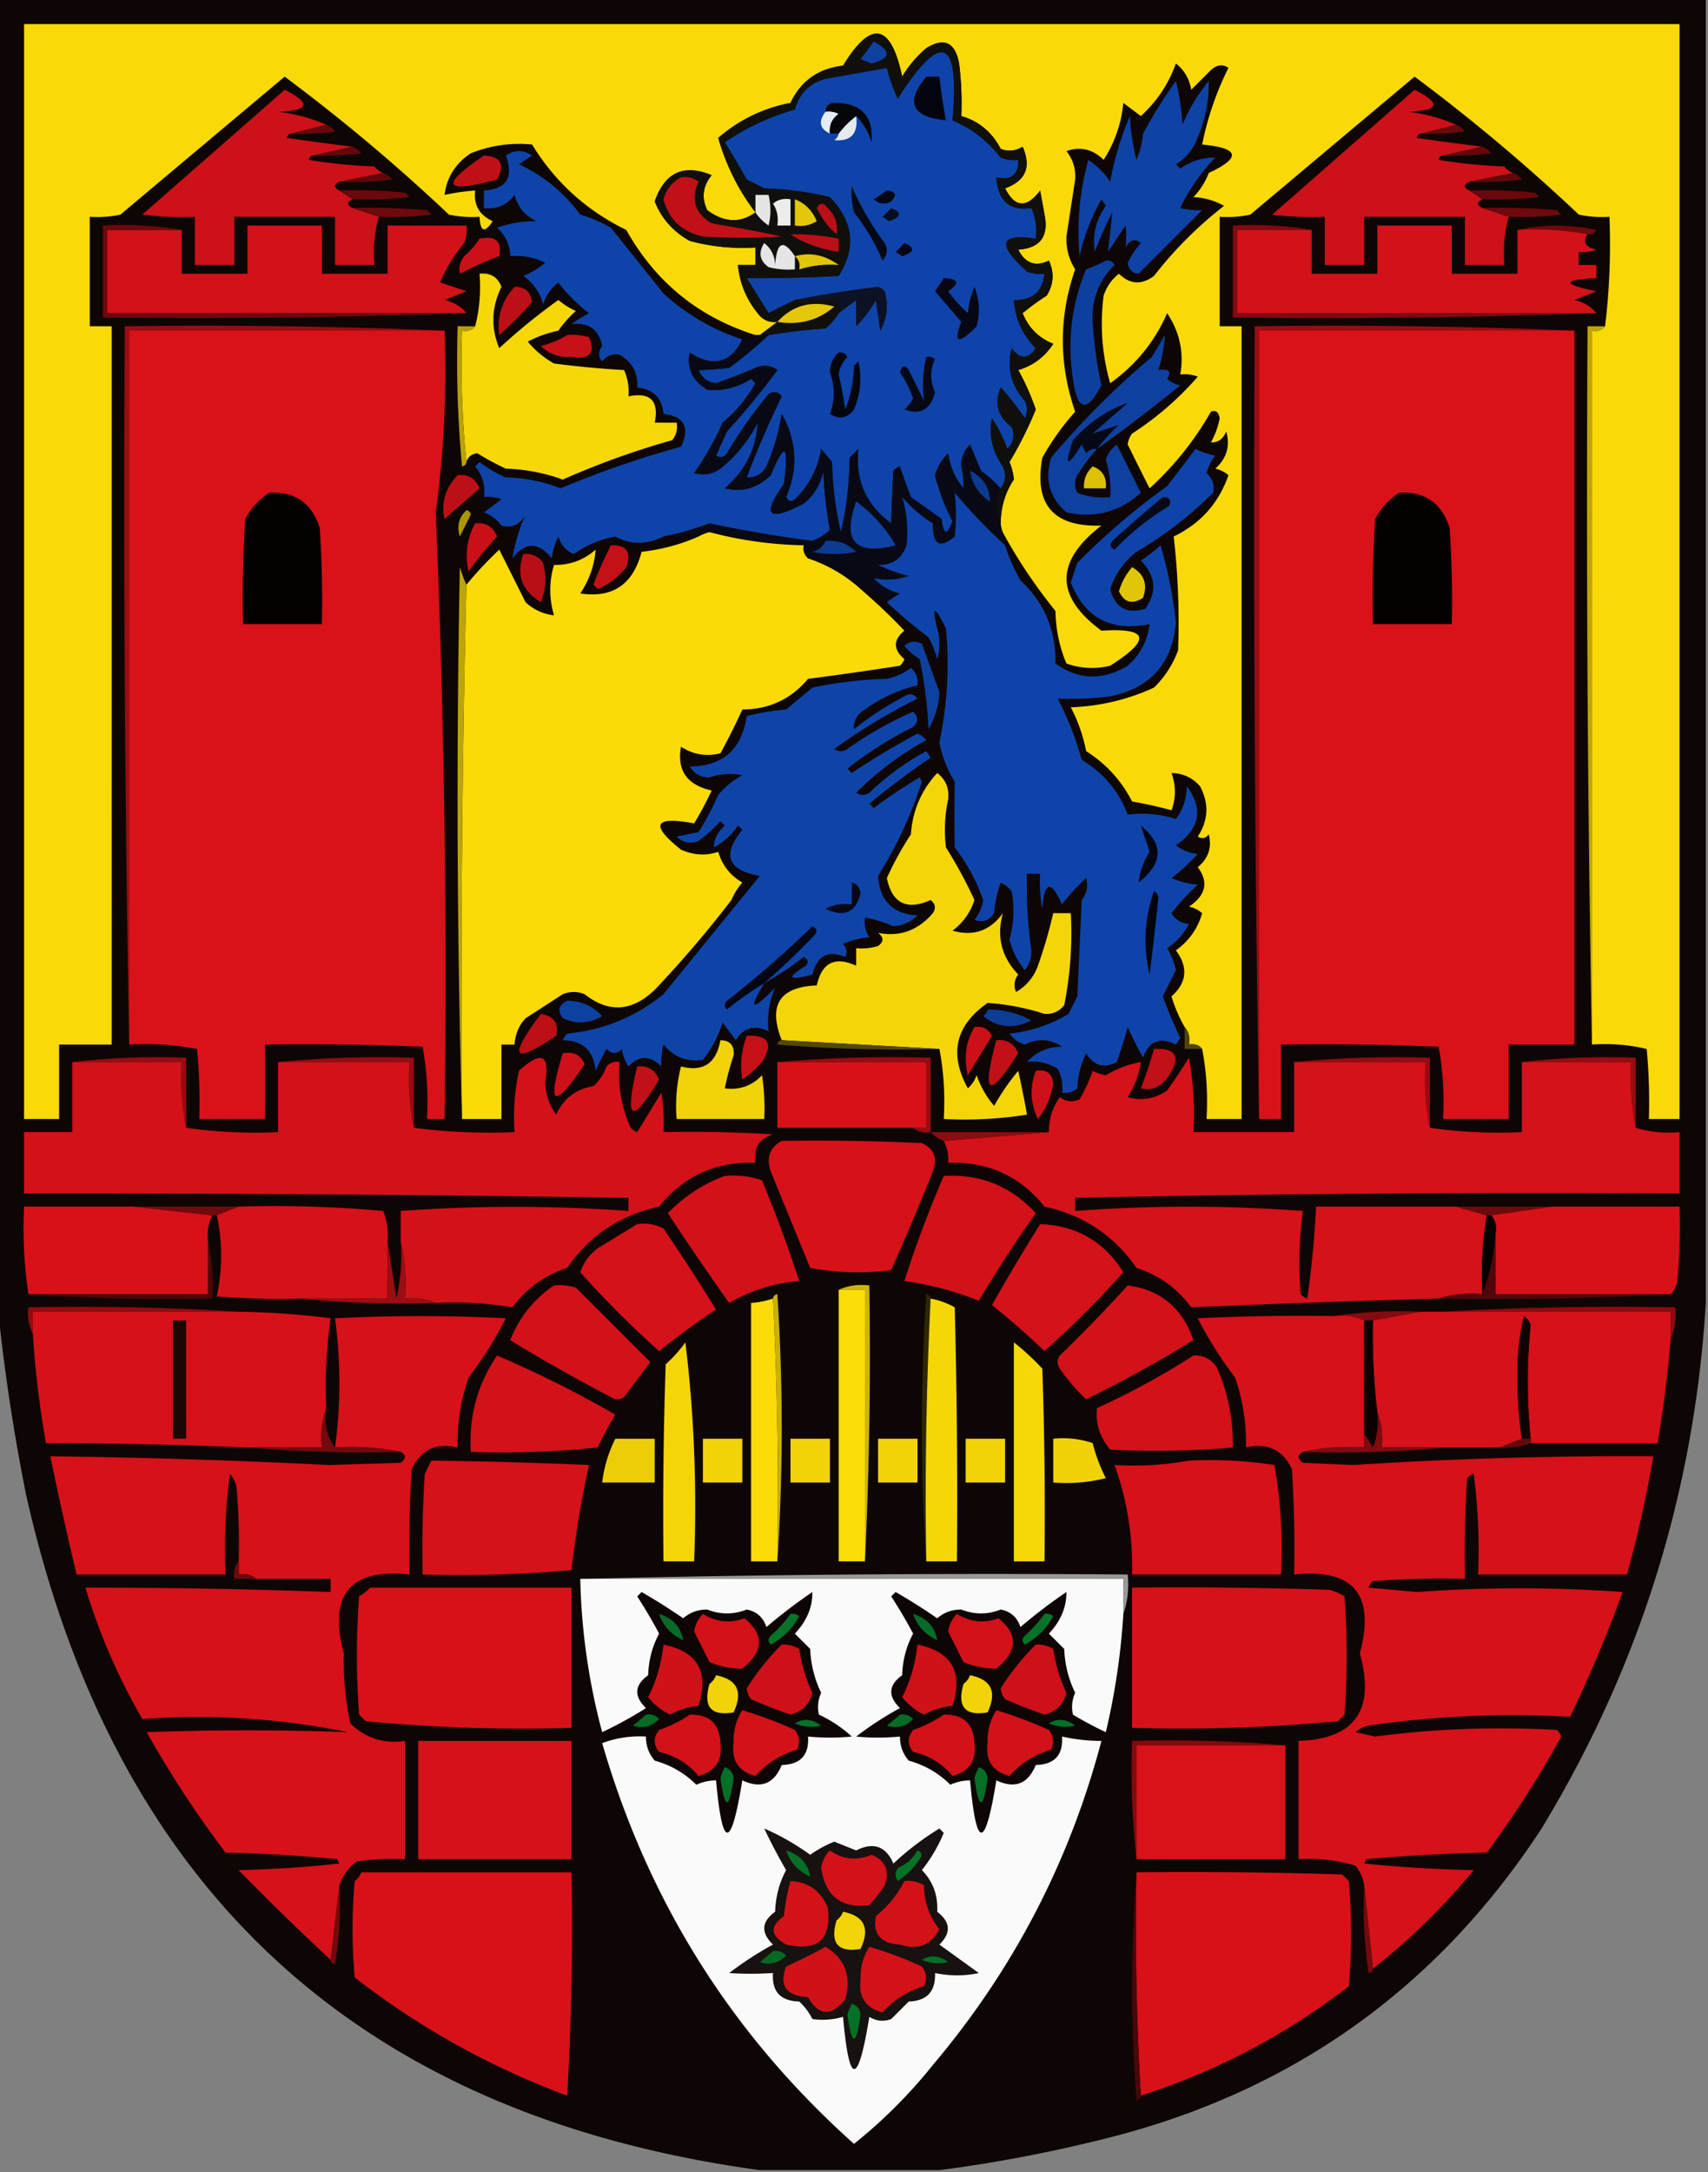 <svg xmlns="http://www.w3.org/2000/svg" width="390" height="496" style="shape-rendering:geometricPrecision;text-rendering:geometricPrecision;image-rendering:optimizeQuality;fill-rule:evenodd;clip-rule:evenodd"><rect width="100%" height="100%" fill="#808080" stroke="none"/><path style="opacity:.986" fill="#0d0503" d="M-.5-.5h390v298c-2.6 43.059-15.1 83.059-37.5 120-24.461 37.418-58.628 61.251-102.5 71.5a323.816 323.816 0 0 1-35 6.5h-41C82.191 483.034 26.358 431.701 6 341.5a447.498 447.498 0 0 1-6.5-43V-.5z"/><path style="opacity:1" fill="#f9da08" d="M363.5 238.5v-163c1.291.237 2.291-.096 3-1 .993-8.15 1.326-16.483 1-25a24.939 24.939 0 0 1-7-.5A418.761 418.761 0 0 0 323 17.5 122551.139 122551.139 0 0 0 285.5 49c-2.31.497-4.643.663-7 .5v25h5v181h-8c.321-5.526-.012-10.86-1-16-.709-.904-1.709-1.237-3-1 .268-1.599-.066-2.932-1-4a32.8 32.8 0 0 1-3-7c3.524-3.141 3.858-6.641 1-10.5 3.002-2.162 5.002-4.995 6-8.5a6.802 6.802 0 0 0-3-1.5c3.855-2.598 4.522-5.598 2-9 2.422-2.003 3.255-4.503 2.5-7.5-.718.951-1.551 1.117-2.5.5 2.434-3.716 2.601-7.549.5-11.5-1.734-1.951-3.901-2.951-6.5-3 1.023 2.893 1.023 5.726 0 8.5a104.21 104.21 0 0 0-9-2c-2.45-4.784-5.95-8.617-10.5-11.5a35.68 35.68 0 0 0-3.5-10c6.665-.245 12.999-1.745 19-4.5 2.456-2.408 4.289-5.241 5.5-8.5.324-8.72-.009-17.387-1-26 6.118-2.95 10.285-7.617 12.5-14a6.802 6.802 0 0 0-3-1.5c2.597-2.317 3.43-5.15 2.5-8.5-.72 1.755-1.887 2.589-3.5 2.5a18.098 18.098 0 0 0 2-5.5c-.233-1.432-.9-1.932-2-1.5a71.142 71.142 0 0 1-14 17.5 1070.905 1070.905 0 0 1-5-10 4.932 4.932 0 0 1 1-2.5 70.2 70.2 0 0 0 15-13 8.435 8.435 0 0 0-4-.5c.886-4.986-.114-9.653-3-14-2.821 6.495-7.154 11.828-13 16-1.873-6.552-2.373-13.22-1.5-20 .687-2.055 1.854-3.721 3.5-5 2.496 2.453 5.162 2.62 8 .5 4.667-6 10-11.333 16-16-2.123-1.194-4.457-1.86-7-2a15.83 15.83 0 0 0 3.5-5.5c7.525-3.523 7.025-5.69-1.5-6.5a69.547 69.547 0 0 1 6-17.5c-1.29-.908-2.623-.741-4 .5l-4.5 4.5c-.412-2.497-1.578-4.497-3.5-6-1.66 4.649-4.327 8.649-8 12l-4-3a28.98 28.98 0 0 1-4.5 13c-2.486-2.446-5.32-3.112-8.5-2 1.493 1.864 2.16 4.03 2 6.5l-2 13c-.09 2.755.576 5.255 2 7.5-3.754 10.811-3.754 21.645 0 32.5a59.028 59.028 0 0 0-7.5 10.5c-1.95 10.719 2.55 15.886 13.5 15.5-10.618 8.179-10.618 16.179 0 24 10.799-.684 11.465 1.983 2 8-3.382.824-6.716.657-10-.5-1.593-3.809-2.426-7.809-2.5-12a119.955 119.955 0 0 1-11.5-17 5.727 5.727 0 0 1-1-3c.029-3.743 1.029-7.077 3-10a12.906 12.906 0 0 0-1-4 88.156 88.156 0 0 0 6-12 54.11 54.11 0 0 0-4-9c3.411-1.036 6.078-3.036 8-6-3.326-1.326-5.659-3.66-7-7a56.602 56.602 0 0 1 5.5-4c1.601-2.594 1.767-5.26.5-8-3.046 1.484-5.379.65-7-2.5 5.01-.35 7.01-3.016 6-8l-1-5.5c-3.082 4.109-5.748 3.942-8-.5 4.707-1.71 6.04-4.876 4-9.5-1.598.985-3.265 1.151-5 .5-2-3.844-5-6.344-9-7.5a72.368 72.368 0 0 0-.5-12c-.917-4.854-3.417-6.021-7.5-3.5a25.558 25.558 0 0 0-5.5 6.5c-2.586-12.202-7.086-13.036-13.5-2.5-5.626.638-9.626 3.471-12 8.5-6.24 1.204-11.74 3.87-16.5 8 1.83 6.328 4.664 11.994 8.5 17-3.472 2.508-7.139 2.34-11-.5-1.37-2.833-1.036-5.5 1-8-6.384-2.644-10.717-.644-13 6 1.559 3.898 4.226 6.898 8 9a45.88 45.88 0 0 0 15 1.5v4h-4c.384 4.104 1.884 7.77 4.5 11 1.11 1.537 2.61 2.204 4.5 2l-4 3h-1c-12.986-4.082-22.82-12.082-29.5-24-9.094-4.43-16.261-10.93-21.5-19.5-4.849-.469-9.515.198-14 2-3.48 2.297-5.48 5.464-6 9.5a51.648 51.648 0 0 1 7-1c-.38 3.292.953 5.625 4 7-1.833 2.79-2.833 2.457-3-1a24.939 24.939 0 0 1-7-.5A418.705 418.705 0 0 0 65 17.5 130256.45 130256.45 0 0 0 27.5 49c-2.31.497-4.643.663-7 .5v25h5v164h-12v17h-8V5.5h378v250h-7a128.507 128.507 0 0 0-.5-16c-4.066-.964-8.233-1.297-12.5-1z"/><path style="opacity:1" fill="#0e44a9" d="M228.5 111.5a32.6 32.6 0 0 0-4.5-4l-2.5-6c-1.396 1.352-2.063 3.019-2 5 .404 1.724.571 3.391.5 5-1.895-2.277-3.062-4.944-3.5-8-1.435 1.429-2.435 3.095-3 5a46.997 46.997 0 0 0 4 10.5c-1.232 3.39-2.066 3.223-2.5-.5l-7-5a135.16 135.16 0 0 1-2.5-7 3.647 3.647 0 0 0-1.5 1 325.12 325.12 0 0 0-.5 12c-5.746-4.165-8.246-9.831-7.5-17l-2 2c-.047 5.841-.714 11.508-2 17a75.565 75.565 0 0 1-2-16l-2.5-3c-.749 4.545-2.749 8.378-6 11.5-.832.688-1.498.521-2-.5 2.782-6.511 2.448-12.844-1-19a49.754 49.754 0 0 1-3.5 12c-1.113 1.829-2.613 2.663-4.5 2.5a217.292 217.292 0 0 1 8-18.5c-.865-1.083-1.865-1.25-3-.5a100.425 100.425 0 0 0-9.5 13.5c-.718.951-1.551 1.117-2.5.5.829-1.816 1.663-3.649 2.5-5.5a181.602 181.602 0 0 0 11.5-14c-1.574-1.13-3.241-1.297-5-.5a147.843 147.843 0 0 1-9 3.5c-1.897-.228-3.23-1.228-4-3 2.07-.052 4.403-.219 7-.5 3.19-2.364 6.19-4.864 9-7.5a134.401 134.401 0 0 1 13-1.5 14.696 14.696 0 0 0 3-3.5 494.818 494.818 0 0 0 4-3v6a29.787 29.787 0 0 0 4.5-6l1 7c1.557-2.794 1.89-5.794 1-9a3.646 3.646 0 0 0-1.5-1 257.353 257.353 0 0 0-19 3 200.586 200.586 0 0 0-6 3l-5-8a348.28 348.28 0 0 0 21-.5c4.05-6.401 3.383-12.401-2-18a76.419 76.419 0 0 0-15-2l-4-2a166.144 166.144 0 0 0-5-8.5c4.88-3.355 10.213-5.855 16-7.5 1-3.667 3.333-6 7-7 4.683-.834 9.35-1.668 14-2.5a38.072 38.072 0 0 0 2.5 7c9.967-15.599 14.133-13.932 12.5 5 4.312 1.79 7.979 4.623 11 8.5a8.435 8.435 0 0 0 4 .5c.116 3.41-1.55 4.744-5 4 .372 5.393 3.039 7.726 8 7a13.115 13.115 0 0 1 1 7c-8.254-1.252-8.92 1.248-2 7.5a8.435 8.435 0 0 0 4 .5c-.473 4.138-2.807 6.138-7 6 .303 4.274 1.97 7.94 5 11-1.736 2.605-3.569 2.605-5.5 0-1.114 4.541-.114 8.541 3 12 .667 1.333.667 2.667 0 4a57.642 57.642 0 0 0-5.5-7c-1.512 3.593-.678 6.593 2.5 9 .774 1.903.44 3.57-1 5a31.406 31.406 0 0 0-3.5-7c-.77 3.895.063 7.562 2.5 11 .78 1.887.613 3.554-.5 5z"/><path style="opacity:1" fill="#0e42a4" d="M268.5 18.5c.821 3.141 1.321 6.475 1.5 10a38.237 38.237 0 0 1 6-10c.079 4.85-.921 9.516-3 14a10.912 10.912 0 0 1-4.5 5l1 1c2.472-1.751 5.139-2.585 8-2.5a43.613 43.613 0 0 0-8 11.5c1.521.38 3.187.546 5 .5L260 62.5c-1.5-.167-2.333-1-2.5-2.5a19.975 19.975 0 0 1 3-4.5c-1.368-1.094-2.535-.76-3.5 1a21.438 21.438 0 0 0 0-5l-4 6 1-9a74.162 74.162 0 0 0-4 9c-.609-3.84.224-7.34 2.5-10.5l-1-1.5a48.143 48.143 0 0 0-5 13c-.661-7.393.005-14.726 2-22 2 1.333 3.667 3 5 5a67.425 67.425 0 0 1 4.5-15 52.141 52.141 0 0 0 1.5 10 20.204 20.204 0 0 0 1.5-6 107.006 107.006 0 0 1 7.5-12z"/><path style="opacity:1" fill="#cc1118" d="m74.5 28.5-8 2c-.543.06-.876.393-1 1a929.973 929.973 0 0 0 15 2l-9 2c-.543.06-.876.393-1 1 4.967.829 9.967 1.329 15 1.5.544.717 1.21 1.217 2 1.5l-10 2c-1.333.667-1.333 1.333 0 2l3 2c-1.333.667-1.333 1.333 0 2l6 2c-.982 3.462-1.315 7.129-1 11h-9v-11h-23v11h-9v-11a72.444 72.444 0 0 1-12-.5L65 20.5c6.2 3.108 5.7 4.774-1.5 5 3.955.491 7.621 1.491 11 3zM332.5 28.5l-8 2c-.543.06-.876.393-1 1a931.172 931.172 0 0 0 15 2l-9 2c-.543.06-.876.393-1 1a114.67 114.67 0 0 0 15 1.5c.544.717 1.211 1.217 2 1.5l-10 2c-1.333.667-1.333 1.333 0 2l3 2c-1.333.667-1.333 1.333 0 2l6 2c-.982 3.462-1.315 7.129-1 11h-9v-11h-23v11h-9v-11a72.442 72.442 0 0 1-12-.5L323 20.5c6.2 3.108 5.7 4.774-1.5 5 3.955.491 7.621 1.491 11 3z"/><path style="opacity:1" fill="#67080c" d="M74.5 28.5c.79.283 1.456.783 2 1.5-3.317.498-6.65.665-10 .5l8-2zM332.5 28.5c.789.283 1.456.783 2 1.5-3.317.498-6.65.665-10 .5l8-2z"/><path style="opacity:1" fill="#62070b" d="M80.5 33.5c.79.283 1.456.783 2 1.5a60.94 60.94 0 0 1-11 .5l9-2z"/><path style="opacity:1" fill="#0e44a9" d="M169.5 77.5c-2.633 5.453-6.633 6.453-12 3-.742 3.54.591 6.374 4 8.5 3.564.316 6.897-.517 10-2.5l1 1a32.285 32.285 0 0 1-7.5 9 64.77 64.77 0 0 1-6.5 11.5c2.135.635 4.135.301 6-1 3.592-2.921 6.425-6.421 8.5-10.5-.332 5.998-2.832 10.998-7.5 15 3.956.964 7.456-.036 10.5-3 3.195-7.798 4.195-7.131 3 2-5.134 7.208-3.634 8.708 4.5 4.5 2.394-1.952 3.894-4.452 4.5-7.5a99.101 99.101 0 0 0 1.5 13.5 12.403 12.403 0 0 1-4 2.5 281.138 281.138 0 0 1-23.5-4c-3.531 1.322-7.031 2.322-10.5 3-3.815 1.923-7.481 1.923-11 0-3.48.659-6.647 1.992-9.5 4-1.765-.732-2.932-2.065-3.5-4a14.72 14.72 0 0 0-1.5 5c-3.095-3.827-6.095-3.827-9 0 .59-3.538 1.59-6.871 3-10-1.263 2.297-3.097 3.13-5.5 2.5a8.905 8.905 0 0 0-4-3l4-3a8.43 8.43 0 0 0-4-.5c.338-2.657-.329-4.99-2-7l1-1a26.852 26.852 0 0 0 6 3.5c4.387.111 8.554.944 12.5 2.5a223.047 223.047 0 0 1 27.5-9.5c2.096-4.407.762-6.907-4-7.5-.333-3.667-2.333-5.667-6-6 .231-3.284-1.103-5.784-4-7.5-1.547-.333-2.88.167-4 1.5-.952-1.033-.952-2.2 0-3.5-.748-3.77-3.081-5.436-7-5a32.042 32.042 0 0 1 4-2.5 34.83 34.83 0 0 1-7-7c-1.646 1.279-2.813 2.945-3.5 5-.69-2.696-2.19-4.863-4.5-6.5a18.95 18.95 0 0 0 5-3c-2.514-1.252-5.18-1.752-8-1.5-.049-2.6-1.049-4.766-3-6.5a25.49 25.49 0 0 1 9-1.5c-2.598-1.18-4.264-3.18-5-6-1.746 2.354-4.079 3.354-7 3v-4c5.174-.334 6.841-3.001 5-8 2-1.333 4-1.333 6 0l-3 2c5.656 2.657 10.322 6.49 14 11.5a32.46 32.46 0 0 1 7 3l12 15c5.235 4.785 11.235 8.285 18 10.5z"/><path style="opacity:1" fill="#62070b" d="M338.5 33.5c.789.283 1.456.783 2 1.5a60.94 60.94 0 0 1-11 .5l9-2z"/><path style="opacity:1" fill="#c01017" d="M110.5 35.5c3.85.2 4.85 2.034 3 5.5-12.187 3.252-13.187 1.418-3-5.5z"/><path style="opacity:1" fill="#61070b" d="M87.5 39.5c.79.283 1.456.783 2 1.5a72.444 72.444 0 0 1-12 .5l10-2zM345.5 39.5c.789.283 1.456.783 2 1.5a72.442 72.442 0 0 1-12 .5l10-2z"/><path style="opacity:1" fill="#6a080c" d="M77.5 43.5c5.011-.166 10.011 0 15 .5l1 1c-4.32.499-8.654.666-13 .5l-3-2z"/><path style="opacity:1" fill="#110f0c" d="M228.5 119.5c-1.333-2.667-1.333-5.333 0-8 1.113-1.446 1.28-3.113.5-5-2.437-3.438-3.27-7.105-2.5-11a31.406 31.406 0 0 1 3.5 7c1.44-1.43 1.774-3.097 1-5-3.178-2.407-4.012-5.407-2.5-9a57.642 57.642 0 0 1 5.5 7c.667-1.333.667-2.667 0-4-3.114-3.459-4.114-7.459-3-12 1.931 2.605 3.764 2.605 5.5 0-3.03-3.06-4.697-6.726-5-11 4.193.138 6.527-1.862 7-6a8.435 8.435 0 0 1-4-.5c-6.92-6.252-6.254-8.752 2-7.5a13.115 13.115 0 0 0-1-7c-4.961.726-7.628-1.607-8-7 3.45.744 5.116-.59 5-4a8.435 8.435 0 0 1-4-.5c-3.021-3.877-6.688-6.71-11-8.5 1.633-18.932-2.533-20.599-12.5-5a38.072 38.072 0 0 1-2.5-7c-4.65.832-9.317 1.666-14 2.5-3.667 1-6 3.333-7 7-5.787 1.645-11.12 4.145-16 7.5a166.144 166.144 0 0 1 5 8.5l4 2c5.084.173 10.084.84 15 2 5.383 5.599 6.05 11.599 2 18a348.28 348.28 0 0 1-21 .5l5 8a200.586 200.586 0 0 1 6-3h10v3a14.696 14.696 0 0 1-3 3.5c-4.382.292-8.715.792-13 1.5h-2l4-3c-1.89.204-3.39-.463-4.5-2-2.616-3.23-4.116-6.896-4.5-11h4v-4a45.88 45.88 0 0 1-15-1.5c-3.774-2.102-6.441-5.102-8-9 2.283-6.644 6.616-8.644 13-6-2.036 2.5-2.37 5.167-1 8 3.861 2.84 7.528 3.008 11 .5-3.836-5.006-6.67-10.672-8.5-17 4.76-4.13 10.26-6.796 16.5-8 2.374-5.029 6.374-7.862 12-8.5 6.414-10.536 10.914-9.702 13.5 2.5a25.558 25.558 0 0 1 5.5-6.5c4.083-2.521 6.583-1.354 7.5 3.5.499 3.986.666 7.986.5 12 4 1.156 7 3.656 9 7.5 1.735.651 3.402.485 5-.5 2.04 4.624.707 7.79-4 9.5 2.252 4.442 4.918 4.609 8 .5l1 5.5c1.01 4.984-.99 7.65-6 8 1.621 3.15 3.954 3.984 7 2.5 1.267 2.74 1.101 5.406-.5 8a56.602 56.602 0 0 0-5.5 4c1.341 3.34 3.674 5.674 7 7-1.922 2.964-4.589 4.964-8 6a54.11 54.11 0 0 1 4 9 88.156 88.156 0 0 1-6 12 12.906 12.906 0 0 1 1 4c-1.971 2.923-2.971 6.257-3 10z"/><path style="opacity:1" fill="#e5e5e5" d="M172.5 48.5v-4h3c.557 2.45.557 4.782 0 7-1.235-.84-2.235-1.84-3-3z"/><path style="opacity:1" fill="#c11017" d="M155.5 40.5c1.478-.262 2.811.071 4 1-1.826 4.026-.826 7.193 3 9.5 5.387.87 10.72 1.87 16 3-5.826.384-11.826.384-18 0-4.786-1.041-7.786-3.874-9-8.5.627-2.287 1.96-3.954 4-5z"/><path style="opacity:1" fill="#e6e9ed" d="M195.5 26.5c.486 4.009-1.18 5.842-5 5.5.556-.383.889-.883 1-1.5a20.233 20.233 0 0 1 4-4z"/><path style="opacity:1" fill="#e7ebf4" d="M188.5 25.5a4.932 4.932 0 0 1 3 .5c-1.537 1.11-2.203 2.61-2 4.5-2.347-1.107-2.68-2.774-1-5z"/><path style="opacity:1" fill="#05060a" d="M195.5 26.5a20.233 20.233 0 0 0-4 4h-2c-.203-1.89.463-3.39 2-4.5a4.932 4.932 0 0 0-3-.5c-.03-.997.47-1.664 1.5-2 6.492-.177 9.492 2.823 9 9-.716-2.38-1.883-4.38-3.5-6z"/><path style="opacity:1" fill="#03040d" d="M211.5 17.5h3c.381 3.459.881 6.792 1.5 10-7.851-.813-9.351-4.146-4.5-10z"/><path style="opacity:1" fill="#0e41a0" d="M199.5 9.5c4.086 2.155 3.919 3.821-.5 5l-2.5-1a512.469 512.469 0 0 0 3-4z"/><path style="opacity:1" fill="#6a080c" d="M335.5 43.5c5.011-.166 10.011 0 15 .5l1 1a84.94 84.94 0 0 1-13 .5l-3-2z"/><path style="opacity:1" fill="#ececec" d="M176.5 46.5c1.068-.934 2.401-1.268 4-1v6h-3c.284-1.915-.049-3.581-1-5z"/><path style="opacity:1" fill="#030614" d="M202.5 43.5c2.049.206 2.383 1.04 1 2.5-1.444.78-2.777.614-4-.5a44.093 44.093 0 0 0 3-2z"/><path style="opacity:1" fill="#e3c708" d="M181.5 45.5c2.309.888 3.976 2.554 5 5-1.545.952-3.212 1.285-5 1v-6z"/><path style="opacity:1" fill="#6e090d" d="M80.5 47.5c5.676-.166 11.343 0 17 .5l1 1a72.444 72.444 0 0 1-12 .5l-6-2zM338.5 47.5c5.676-.166 11.343 0 17 .5l1 1a72.442 72.442 0 0 1-12 .5l-6-2z"/><path style="opacity:1" fill="#ba0f16" d="M186.5 47.5c.689-1.274 1.523-1.274 2.5 0 1.751 1.712 2.418 3.712 2 6-1.948-1.729-3.448-3.729-4.5-6z"/><path style="opacity:1" fill="#090c1d" d="M203.5 47.5c2.528 1.018 2.361 2.018-.5 3l-1.5-1a30.968 30.968 0 0 0 2-2z"/><path style="opacity:1" fill="#71090d" d="M346.5 52.5c5.846-1.317 11.846-1.317 18 0-.457.797-1.124 1.13-2 1-5.14-.988-10.474-1.321-16-1z"/><path style="opacity:1" fill="#d21119" d="M106.5 71.5h-82v-19h17v10h15v-11h17v11h15v-11h18a8.43 8.43 0 0 1-.5 4 34.69 34.69 0 0 0-5.5 9l6 2-5 2c2.155.501 3.822 1.501 5 3z"/><path style="opacity:1" fill="#7f0a10" d="M299.5 52.5h-17v19h82a1722.861 1722.861 0 0 1-83 1v-21c6.19-.323 12.19.01 18 1z"/><path style="opacity:1" fill="#d31119" d="M346.5 52.5c5.526-.321 10.86.012 16 1-1.15 1.767-.483 2.933 2 3.5a8.435 8.435 0 0 1-4 .5v3h4v3c-7.898.386-7.898 1.386 0 3l-5 2c2.155.501 3.822 1.501 5 3h-82v-19h17v10h15v-11h17v11h15v-10z"/><path style="opacity:1" fill="#ba0f16" d="M180.5 53.5a49.393 49.393 0 0 1 11 1v3c-4.148-.599-7.815-1.932-11-4z"/><path style="opacity:1" fill="#cb1018" d="M109.5 54.5c3.638-.763 5.138.57 4.5 4a76.653 76.653 0 0 0-9 4c-.315-1.408.018-2.741 1-4a19.565 19.565 0 0 0 3.5-4z"/><path style="opacity:1" fill="#050815" d="M194.5 42.5c1.954 4.565 4.454 8.898 7.5 13 .781 1.444.614 2.777-.5 4a45.896 45.896 0 0 0-6.5-11 18.452 18.452 0 0 1-.5-6z"/><path style="opacity:1" fill="#e5e5e5" d="M181.5 58.5v3a18.437 18.437 0 0 1-6-.5c-2.06-1.493-2.393-3.326-1-5.5 1.569 1.214 2.402 2.88 2.5 5 .362-5.292 1.862-5.958 4.5-2z"/><path style="opacity:1" fill="#040613" d="M206.5 55.5c2.528 1.018 2.361 2.018-.5 3l-1.5-1a30.968 30.968 0 0 0 2-2z"/><path style="opacity:1" fill="#e1c508" d="M181.5 58.5c3.475-.974 6.808-.307 10 2-2.935-.256-5.935.078-9 1 .237-1.291-.096-2.291-1-3z"/><path style="opacity:1" fill="#0d409e" d="M252.5 59.5c.876-.13 1.543.203 2 1-3.62 3.575-5.287 7.909-5 13a93.14 93.14 0 0 0 2 14.5c-3.374 6.34-5.541 5.84-6.5-1.5-1.336-8.657-.336-16.99 3-25a36.28 36.28 0 0 0 4.5-2z"/><path style="opacity:1" fill="#f6d808" d="M106.5 105.5c-.994-9.82-1.327-19.82-1-30 1.291.237 2.291-.096 3-1 .983-3.798 1.317-7.798 1-12 2.471-.267 4.138.733 5 3-2.285 4.678-2.452 9.344-.5 14 4.33-4.005 8.83-7.672 13.5-11a15.653 15.653 0 0 0 4 2.5 25.534 25.534 0 0 0-4 4.5 27.01 27.01 0 0 0-7 2.5 21.52 21.52 0 0 0 6 5 227.605 227.605 0 0 0 16 1.5 11.987 11.987 0 0 1 1 6c5-1 7 1 6 6h5c.262 1.478-.071 2.811-1 4a186.42 186.42 0 0 0-25 9 41.673 41.673 0 0 0-13-2.5 60.236 60.236 0 0 1-6.5-3.5c-1.301.139-2.134.805-2.5 2z"/><path style="opacity:1" fill="#0d1124" d="M191.5 71.5v-3h-10a257.353 257.353 0 0 1 19-3c.586.21 1.086.543 1.5 1 .89 3.206.557 6.206-1 9l-1-7a29.787 29.787 0 0 1-4.5 6v-6a494.818 494.818 0 0 1-4 3z"/><path style="opacity:1" fill="#bc0f17" d="M117.5 65.5c2.349-.042 3.682 1.125 4 3.5a89.984 89.984 0 0 1-7.5 7.5c-.568-4.202.599-7.87 3.5-11z"/><path style="opacity:1" fill="#e3c708" d="M177.5 73.5c3.45-3.795 7.784-4.961 13-3.5-3.628 3.143-7.962 4.31-13 3.5z"/><path style="opacity:1" fill="#6e080d" d="M41.5 52.5h-17v19h82a1722.855 1722.855 0 0 1-83 1v-21c6.19-.323 12.19.01 18 1z"/><path style="opacity:1" fill="#050714" d="M215.5 63.5c3.396.133 3.729 1.133 1 3a31.867 31.867 0 0 0 4.5 5 20.204 20.204 0 0 1 1.5-6c1.155 2.946 1.321 5.946.5 9-4.222 4.267-5.389 3.934-3.5-1l-6-7a184.223 184.223 0 0 0 2-3z"/><path style="opacity:1" fill="#990d12" d="M101.5 75.5h-72v163a6724.44 6724.44 0 0 1-1-164c24.506-.331 48.84.002 73 1z"/><path style="opacity:1" fill="#d91119" d="M101.5 75.5a237.875 237.875 0 0 1-2 41.5 2483.048 2483.048 0 0 1 2 138.5h-4a70.918 70.918 0 0 0-1-16.5 647.865 647.865 0 0 0-36-.5v17h-15c.166-5.344 0-10.677-.5-16a62.792 62.792 0 0 0-15.5-1v-163h72z"/><path style="opacity:1" fill="#b9a106" d="M108.5 74.5c-.709.904-1.709 1.237-3 1-.327 10.18.006 20.18 1 30-.06.543-.393.876-1 1a256.824 256.824 0 0 1-1-32h4z"/><path style="opacity:1" fill="#9a0d12" d="M359.5 75.5h-72v180a8193.723 8193.723 0 0 1-1-181c24.506-.331 48.839.002 73 1z"/><path style="opacity:1" fill="#d91119" d="M359.5 75.5v163h-15v17h-15a70.907 70.907 0 0 0-1-16.5 647.854 647.854 0 0 0-36-.5v17h-5v-180h72z"/><path style="opacity:1" fill="#bea606" d="M366.5 74.5c-.709.904-1.709 1.237-3 1v163a6725.953 6725.953 0 0 1-1-164h4z"/><path style="opacity:1" fill="#c71018" d="M129.5 76.5c1.699-.16 3.366.007 5 .5 1.52 3.66.187 5.16-4 4.5-2.729.205-5.062-.628-7-2.5 2.223-.566 4.223-1.4 6-2.5z"/><path style="opacity:1" fill="#060816" d="M211.5 81.5a2.427 2.427 0 0 1 2 .5c-1.156 2.44-1.156 4.94 0 7.5-.974 4.01-3.308 5.343-7 4a9.26 9.26 0 0 0 2-2.5 25.25 25.25 0 0 0-3-6c.474-1.608 1.141-1.774 2-.5l3.5 7a27.058 27.058 0 0 1 .5-10z"/><path style="opacity:1" fill="#03050f" d="M191.5 80.5c.876-.13 1.543.203 2 1a6.895 6.895 0 0 0-2 4 100.36 100.36 0 0 1 1.5 8c1.244-3.138 1.911-6.472 2-10l1-1c.837 3.795.504 7.461-1 11-1.555 2.015-3.389 2.349-5.5 1 1.176-3.136 1.176-6.303 0-9.5.019-1.833.685-3.333 2-4.5z"/><path style="opacity:1" fill="#0d409f" d="M250.5 102.5a40.775 40.775 0 0 0-4.5 6c-.667 1.333-.667 2.667 0 4 2.381.935 4.881 1.268 7.5 1a23.745 23.745 0 0 0-1-8.5c.43-1.434 1.264-2.601 2.5-3.5l5.5 11c-4.823 4.396-10.489 5.896-17 4.5-3.827-3.308-4.994-7.474-3.5-12.5 7-8.333 14.667-16 23-23l3-5a32.375 32.375 0 0 1-1.5 8c2.442-.38 3.109.286 2 2a6.807 6.807 0 0 0 3 1.5 374.147 374.147 0 0 1-19 14.5z"/><path style="opacity:1" fill="#050815" d="M250.5 102.5c-.996-.086-1.829.248-2.5 1l-1-2c-3.407 5.454-4.074 5.121-2-1 3.615-4.027 7.782-6.86 12.5-8.5l-8 7 6-2a38.459 38.459 0 0 0-5 5.5z"/><path style="opacity:1" fill="#080915" d="M172.5 76.5h3a101.383 101.383 0 0 1-9 7.5c-2.597.281-4.93.448-7 .5.77 1.772 2.103 2.772 4 3a147.843 147.843 0 0 0 9-3.5c1.759-.797 3.426-.63 5 .5a181.602 181.602 0 0 1-11.5 14c-.837 1.851-1.671 3.684-2.5 5.5.949.617 1.782.451 2.5-.5a100.425 100.425 0 0 1 9.5-13.5c1.135-.75 2.135-.583 3 .5a217.292 217.292 0 0 0-8 18.5c1.887.163 3.387-.671 4.5-2.5a49.754 49.754 0 0 0 3.5-12c3.448 6.156 3.782 12.489 1 19 .502 1.021 1.168 1.188 2 .5 3.251-3.122 5.251-6.955 6-11.5l2.5 3a75.565 75.565 0 0 0 2 16c1.286-5.492 1.953-11.159 2-17l2-2c-.746 7.169 1.754 12.835 7.5 17 .088-3.88.254-7.88.5-12a3.647 3.647 0 0 1 1.5-1 135.16 135.16 0 0 0 2.5 7l7 5c.434 3.723 1.268 3.89 2.5.5a46.997 46.997 0 0 1-4-10.5c.565-1.905 1.565-3.571 3-5 .438 3.056 1.605 5.723 3.5 8 .071-1.609-.096-3.276-.5-5-.063-1.981.604-3.648 2-5l2.5 6a32.6 32.6 0 0 1 4.5 4c-1.333 2.667-1.333 5.333 0 8a5.727 5.727 0 0 0 1 3v2a119.804 119.804 0 0 1-11.5-12c.369 3.29.369 6.623 0 10-3.419 2.867-5.085 1.867-5-3a29.964 29.964 0 0 1-7-6c1.082 3.523 1.415 7.19 1 11-1.066 3.063-3.233 4.563-6.5 4.5a38.085 38.085 0 0 0 7 2.5c-2.673.932-5.339 1.098-8 .5 1.635 1.748 3.635 2.915 6 3.5a44.093 44.093 0 0 0-3 2c-1.716-1.525-3.716-2.525-6-3a33.3 33.3 0 0 0-12-7c-.886-.825-1.219-1.825-1-3a89.608 89.608 0 0 1-21.5-3c-.902.243-1.735.577-2.5 1h-8c3.469-.678 6.969-1.678 10.5-3a281.138 281.138 0 0 0 23.5 4 12.403 12.403 0 0 0 4-2.5 99.101 99.101 0 0 1-1.5-13.5c-.606 3.048-2.106 5.548-4.5 7.5-8.134 4.208-9.634 2.708-4.5-4.5 1.195-9.131.195-9.798-3-2-3.044 2.964-6.544 3.964-10.5 3 4.668-4.002 7.168-9.002 7.5-15-2.075 4.079-4.908 7.579-8.5 10.5-1.865 1.301-3.865 1.635-6 1a64.77 64.77 0 0 0 6.5-11.5 32.285 32.285 0 0 0 7.5-9l-1-1c-3.103 1.983-6.436 2.816-10 2.5-3.409-2.126-4.742-4.96-4-8.5 5.367 3.453 9.367 2.453 12-3 1.291.237 2.291-.096 3-1z"/><path style="opacity:1" fill="#0e44a9" d="M202.5 137.5a44.093 44.093 0 0 1 3-2c-2.365-.585-4.365-1.752-6-3.5 2.661.598 5.327.432 8-.5a38.085 38.085 0 0 1-7-2.5c3.267.063 5.434-1.437 6.5-4.5.415-3.81.082-7.477-1-11a29.964 29.964 0 0 0 7 6c-.085 4.867 1.581 5.867 5 3 .369-3.377.369-6.71 0-10a119.804 119.804 0 0 0 11.5 12 42.302 42.302 0 0 0 3.5 8c5.456 5.09 8.123 11.423 8 19 5.243 3.775 10.743 3.942 16.5.5 2.859-2.552 4.526-5.719 5-9.5-8.791 1.775-14.791-1.392-18-9.5l1.5-4.5a161.18 161.18 0 0 1 20.5-17.5l6.5-8.5a15.256 15.256 0 0 0 4.5 1.5 11.295 11.295 0 0 0-2 4c1.393 1.301 1.893 2.801 1.5 4.5a85.684 85.684 0 0 1-17.5 13.5c-2.874 2.26-4.874 5.093-6 8.5 1.102 4.267 3.769 5.767 8 4.5 2.75-3.864 2.416-7.531-1-11a36.078 36.078 0 0 0 4.5-3.5 101.667 101.667 0 0 1 3.5 17.5c-.743 9.411-5.743 15.077-15 17a72.367 72.367 0 0 1-12 .5c2.298 4.377 4.131 9.043 5.5 14 4.973 2.969 8.473 7.136 10.5 12.5 3.771-.469 7.438-.136 11 1 1.621-2.166 2.455-4.666 2.5-7.5 3.82 5.242 2.986 9.742-2.5 13.5 1.449 1.117 3.116 1.784 5 2a46.607 46.607 0 0 1-6 5.5 20.2 20.2 0 0 0 6 1.5 55.05 55.05 0 0 0-6 6.5c.881 1.471 2.214 2.304 4 2.5-1.227 2.27-2.894 4.103-5 5.5a16.229 16.229 0 0 1 2 5l-3 6a118.22 118.22 0 0 0 4 9.5l-1 1.5c-3.664-1.796-6.164-.796-7.5 3a90.622 90.622 0 0 1-3.5-7 102.505 102.505 0 0 1-2.5 8c-2.881 1.528-5.214.862-7-2-1.216 2.462-1.882 5.129-2 8-1.011.837-2.178 1.17-3.5 1 .239-1.967-.094-3.801-1-5.5-2.455-1.377-4.788-1.877-7-1.5 2.075-2.33 4.742-3.497 8-3.5-2.668-1.819-5.501-1.985-8.5-.5-1.434-.43-2.601-1.264-3.5-2.5 4.852-.513 9.352-2.013 13.5-4.5l2-4 1-22c1.187-1.544 1.52-3.211 1-5a46.01 46.01 0 0 0-5.5 6c-2.54-5.64-4.04-5.307-4.5 1a32.462 32.462 0 0 1-.5-8h-3a102.841 102.841 0 0 0 1 17.5c.046 1.728-.454 3.228-1.5 4.5a17.354 17.354 0 0 1-3.5-7 24.128 24.128 0 0 0 .5-11 7.248 7.248 0 0 0-2.5-2 26.724 26.724 0 0 0-1.5 7c-1.133 1.711-2.633 2.211-4.5 1.5a9.201 9.201 0 0 0 2-4.5 42.615 42.615 0 0 0-6.5-12 457.348 457.348 0 0 1 0-15 26.037 26.037 0 0 1-3.5-9 86.711 86.711 0 0 0 1.5-26c-2.617-5.342-3.284-5.342-2 0a12.494 12.494 0 0 1 0 7 22.981 22.981 0 0 0-2-5 113.494 113.494 0 0 1-9.5-8z"/><path style="opacity:1" fill="#dcc108" d="M249.5 106.5c2.241.8 3.241 2.466 3 5h-5c-.108-2.014.558-3.68 2-5z"/><path style="opacity:1" fill="#bd0f17" d="M104.5 108.5c2.412-.256 4.079.744 5 3a983.77 983.77 0 0 1-8 7c-.806-3.76.194-7.093 3-10z"/><path style="opacity:1" fill="#0c3a90" d="M221.5 107.5c3.032 1.499 4.532 3.832 4.5 7-2.582-1.728-4.082-4.061-4.5-7z"/><path style="opacity:1" fill="#050000" d="M61.5 112.5c5.862-.311 9.696 2.356 11.5 8 .5 7.326.666 14.659.5 22h-18c-.166-8.007 0-16.007.5-24 1.36-2.523 3.193-4.523 5.5-6zM319.5 112.5c5.862-.311 9.696 2.356 11.5 8 .5 7.326.666 14.659.5 22h-18c-.166-8.007 0-16.007.5-24 1.36-2.523 3.193-4.523 5.5-6z"/><path style="opacity:1" fill="#0e42a4" d="M195.5 114.5a32.354 32.354 0 0 1 9 10c-9.255 2.409-12.255-.924-9-10z"/><path style="opacity:1" fill="#060916" d="M265.5 113.5c1.528.017 2.028.684 1.5 2a59.951 59.951 0 0 0-12.5 10c-1.021-.502-1.188-1.168-.5-2a332.696 332.696 0 0 1 11.5-10z"/><path style="opacity:1" fill="#ab9606" d="M106.5 116.5c.543.06.876.393 1 1l-2.5 5c-.743-2.374-.243-4.374 1.5-6z"/><path style="opacity:1" fill="#c91018" d="M108.5 119.5c2.412-.256 4.079.744 5 3a74.335 74.335 0 0 0-6.5 8c-.888-3.902-.388-7.569 1.5-11z"/><path style="opacity:1" fill="#fadb08" d="M196.5 134.5a132.101 132.101 0 0 1 10 9.5c-2.58 2.12-2.58 4.287 0 6.5a3.647 3.647 0 0 1-1 1.5 801.134 801.134 0 0 1-21 3c-3.856 4.626-8.856 6.959-15 7a144.721 144.721 0 0 1-5 10c-3.211.798-6.211.298-9-1.5-.978 5.393 1.356 8.726 7 10a80.507 80.507 0 0 1-4 7.5c-9.159-1.695-10.159.305-3 6 2.866 1.276 5.7 1.443 8.5.5.914 3.078 2.747 5.411 5.5 7a15.645 15.645 0 0 0-2.5 4 251.43 251.43 0 0 1-17.5 20.5c-5.211 4.993-10.545 5.326-16 1-1.667-.667-3.333-.667-5 0a1976.626 1976.626 0 0 1-8.5 5.5c-1.559 1.717-2.392 3.717-2.5 6h-3v17h-9c-.332-40.837.001-81.503 1-122 2.236-2.709 4.736-5.376 7.5-8l6 12c1.87 1.719 4.037 2.719 6.5 3-1.137-3.882-1.137-7.716 0-11.5 3.659.037 6.826-1.129 9.5-3.5-.257 3.542-1.423 6.876-3.5 10 7.385 1.125 12.051-2.042 14-9.5 4.647-.538 8.98-1.705 13-3.5a11.123 11.123 0 0 1 2.5-1 89.608 89.608 0 0 0 21.5 3c-.219 1.175.114 2.175 1 3a33.3 33.3 0 0 1 12 7z"/><path style="opacity:1" fill="#0c3b91" d="M188.5 123.5c2.726-.236 5.059.597 7 2.5a25.238 25.238 0 0 1-10 0c1.442-.377 2.442-1.21 3-2.5z"/><path style="opacity:1" fill="#c41017" d="M139.5 124.5c3.571-.092 4.738 1.574 3.5 5-1.739 2.241-3.906 3.908-6.5 5l-1-1a86.761 86.761 0 0 1 4-9z"/><path style="opacity:1" fill="#b80f16" d="M119.5 126.5c1.89-.203 3.39.463 4.5 2 .821 3.054.655 6.054-.5 9-4.368-2.66-5.702-6.327-4-11z"/><path style="opacity:1" fill="#e1c508" d="M258.5 129.5c2.754 1.553 3.587 3.886 2.5 7-2.48 1.59-4.313 1.09-5.5-1.5.624-2.085 1.624-3.918 3-5.5z"/><path style="opacity:1" fill="#bda507" d="M106.5 133.5a3720.344 3720.344 0 0 0-1 122 2649.949 2649.949 0 0 1-.5-126c.41 1.401.91 2.734 1.5 4z"/><path style="opacity:1" fill="#0e44a8" d="M174.5 224.5c-3.686 6.126-2.852 6.459 2.5 1-1.373 3.137-1.873 6.471-1.5 10-3.124-1.594-5.624-.928-7.5 2l-3-4a27.065 27.065 0 0 1-4.5 8.5c-3.605.536-6.605-.631-9-3.5-.38 1.521-.546 3.187-.5 5-2.544-2.58-5.044-2.58-7.5 0a10.258 10.258 0 0 1-1.5-4c-1.113 1.211-2.28 1.211-3.5 0a48.165 48.165 0 0 0-2.5 5c-.418-4.586-2.918-6.919-7.5-7a3.647 3.647 0 0 1 1-1.5c8.245-.79 15.578-3.79 22-9 7.344-9.039 14.677-18.039 22-27-7.377-1.302-8.71-4.802-4-10.5l-1-1c-1.397 2.106-3.23 3.773-5.5 5 .027-1.917.861-3.584 2.5-5l-1-1a32.45 32.45 0 0 1-5 4.5c-1.903.774-3.57.44-5-1l5-1a67.702 67.702 0 0 0 4.5-8.5 18.778 18.778 0 0 1 5.5-4.5c-2.522-.499-5.022-.332-7.5.5-1.971.032-3.471-.802-4.5-2.5 7.535-.027 11.869-3.86 13-11.5a55.582 55.582 0 0 1 9-1.5l6-5a93.208 93.208 0 0 1 17-2 14.444 14.444 0 0 0 5.5-2.5c1.188 1.063 1.688 2.397 1.5 4a32.747 32.747 0 0 0-12 5.5c-1.829 1.113-2.663 2.613-2.5 4.5a69.633 69.633 0 0 1 11.5-7.5c1.135-.749 2.135-.583 3 .5a138.076 138.076 0 0 0-19 11.5c1 .667 2 .667 3 0a82.671 82.671 0 0 1 15-8.5c1.231 1.151 1.231 2.317 0 3.5a87.384 87.384 0 0 0-15 9.5l1 1a169.27 169.27 0 0 1 15-9 4.457 4.457 0 0 1 2 1.5 70.203 70.203 0 0 0-16 12c1 .667 2 .667 3 0a60.617 60.617 0 0 1 13-9.5l1 1.5a189.203 189.203 0 0 0-14 10.5l1 1a111.365 111.365 0 0 1 10.5-7l.5 1a95.722 95.722 0 0 1-10 21.5c.388 5.721 3.388 8.721 9 9-1.517 1.508-3.351 2.342-5.5 2.5a29.291 29.291 0 0 0-6.5-2c-.214 1.644.12 3.144 1 4.5a20.2 20.2 0 0 0-6 1.5c.826.951.992 1.951.5 3-3.895-1.648-6.395-.315-7.5 4-5.56 1.497-6.06.831-1.5-2 .688-.832.521-1.498-.5-2a67.904 67.904 0 0 1-9 6z"/><path style="opacity:1" fill="#0d41a0" d="M206.5 147.5c1.101-1.098 2.434-1.265 4-.5a5747.44 5747.44 0 0 1 4 11c-.144 3.085-.978 5.918-2.5 8.5a97.754 97.754 0 0 0-2-16c-1.359-.865-2.526-1.865-3.5-3z"/><path style="opacity:1" fill="#f4d608" d="m214.5 239.5-36-2c-3.16-7.994-.494-12.161 8-12.5 1.154-5.217 4.154-6.717 9-4.5v-4a12.93 12.93 0 0 0 5-.5c1.333-1 1.333-2 0-3 4.92.972 9.086-.528 12.5-4.5.749-1.135.583-2.135-.5-3-5.454 2.435-8.788.768-10-5a73.318 73.318 0 0 1 5.5-10c.359-5.383 2.359-10.049 6-14 1.946 1.494 2.779 3.494 2.5 6a32.861 32.861 0 0 0-.5 11 103.97 103.97 0 0 1 6.5 12c-.93 2.859-2.596 5.193-5 7 4.742 1.363 8.575.03 11.5-4-1.501 5.326-.334 9.992 3.5 14-.928 1.268-1.095 2.601-.5 4 2.39-1.391 4.057-3.391 5-6a111.718 111.718 0 0 0 3.5-12h4a83.516 83.516 0 0 1-1.5 21c-1.126 1.444-2.626 2.11-4.5 2a53.538 53.538 0 0 0-13-2.5c-7.35 5.139-8.85 11.639-4.5 19.5a7.293 7.293 0 0 0 2-3 21.71 21.71 0 0 0 4 7 52.108 52.108 0 0 1 5.5-8c.74 3.336 1.406 6.67 2 10a91.123 91.123 0 0 1-19 1c.321-5.526-.012-10.86-1-16z"/><path style="opacity:1" fill="#030611" d="M260.5 188.5c5.269 4.281 5.102 8.614-.5 13 .227-2.473 1.06-4.806 2.5-7-.678-2.016-1.344-4.016-2-6z"/><path style="opacity:1" fill="#060816" d="M194.5 201.5c1.149.291 1.816 1.124 2 2.5-1.091 4.372-3.757 5.539-8 3.5a9.86 9.86 0 0 1 6-1v-5z"/><path style="opacity:1" fill="#01040c" d="M263.5 203.5c.597.235.93.735 1 1.5a843.538 843.538 0 0 1-2 17.5c-1.53-6.514-1.196-12.847 1-19z"/><path style="opacity:1" fill="#040613" d="M174.5 224.5a69.68 69.68 0 0 0-8.5 6c-.667-.667-.667-1.333 0-2a247.427 247.427 0 0 0 19.5-17c1.021.502 1.188 1.168.5 2a176.296 176.296 0 0 1-11.5 11z"/><path style="opacity:1" fill="#0d41a0" d="M129.5 228.5c3.159-.019 5.826 1.148 8 3.5-2.849 1.727-5.849 1.894-9 .5-1.289-1.719-.955-3.053 1-4z"/><path style="opacity:1" fill="#0d3c94" d="M225.5 230.5c3.549-.061 6.882.773 10 2.5-3.993 2.037-7.66 1.703-11-1 .556-.383.889-.883 1-1.5z"/><path style="opacity:1" fill="#bc0f16" d="M123.5 231.5c2.973.465 4.14 2.132 3.5 5-9.918 6.723-11.085 5.056-3.5-5z"/><path style="opacity:1" fill="#cb1018" d="M222.5 234.5c1.846-.278 3.18.389 4 2l-5.5 9c-.987-3.975-.487-7.641 1.5-11z"/><path style="opacity:1" fill="#4e4504" d="M270.5 234.5c.934 1.068 1.268 2.401 1 4 1.291-.237 2.291.096 3 1h-4v-5z"/><path style="opacity:1" fill="#c51017" d="M170.5 236.5c4.972-.258 6.139 1.742 3.5 6a25.513 25.513 0 0 1-4.5 4c-.563-3.327-.23-6.66 1-10z"/><path style="opacity:1" fill="#534903" d="m178.5 237.5 36 2a343.225 343.225 0 0 1-37-1c.124-.607.457-.94 1-1z"/><path style="opacity:1" fill="#c11017" d="M227.5 237.5c2.412-.256 4.079.744 5 3-6.76 10.604-8.427 9.604-5-3z"/><path style="opacity:1" fill="#f0d308" d="M164.5 237.5c2.222.059 3.222 1.225 3 3.5a63.83 63.83 0 0 0-2 7.5c3.362.43 6.195-.57 8.5-3 .498 3.317.665 6.65.5 10h-20a36.875 36.875 0 0 1 1-12c5.05 1.307 8.05-.693 9-6z"/><path style="opacity:1" fill="#cc1118" d="M128.5 240.5c2.448-.49 4.115.343 5 2.5-7.06 10.475-8.726 9.641-5-2.5z"/><path style="opacity:1" fill="#c11017" d="M263.5 239.5c4.972-.258 6.139 1.742 3.5 6-1.709 2.616-3.876 3.616-6.5 3a95.69 95.69 0 0 0 3-9z"/><path style="opacity:1" fill="#960c11" d="M16.5 242.5c8.484-.993 17.15-1.326 26-1v16c-.987-4.805-1.32-9.805-1-15h-25z"/><path style="opacity:1" fill="#950c11" d="M63.5 242.5c10.153-.994 20.487-1.328 31-1v16c-.987-4.805-1.32-9.805-1-15h-30zM177.5 242.5c11.488-.995 23.155-1.328 35-1v17c-1.599.268-2.932-.066-4-1h3v-15h-34zM295.5 242.5c10.153-.994 20.486-1.328 31-1v16c-.987-4.805-1.321-9.805-1-15h-30z"/><path style="opacity:1" fill="#960c11" d="M347.5 242.5c8.484-.993 17.151-1.326 26-1v16c-.987-4.805-1.321-9.805-1-15h-25z"/><path style="opacity:1" fill="#d41119" d="M99.5 297.5c-2.107-.968-4.44-1.302-7-1 .318-4.532-.015-8.866-1-13v-7a358.428 358.428 0 0 1 52 0v-3a8322.2 8322.2 0 0 0-138-1v-14h11v-16h25c-.32 5.195.013 10.195 1 15 6.813.991 13.813 1.325 21 1v-16h30c-.32 5.195.013 10.195 1 15 7.482.992 15.148 1.325 23 1a49.87 49.87 0 0 1 1-14c5.066-4.63 7.066-3.797 6 2.5.043 2.797.877 5.297 2.5 7.5 1.699-3.705 4.533-5.872 8.5-6.5a10.94 10.94 0 0 0 3-4.5c.825-.886 1.825-1.219 3-1-.477 5.242.356 10.242 2.5 15 .414.457.914.791 1.5 1 1.83-2.991 3.663-5.991 5.5-9 .498 2.982.665 5.982.5 9 8.34-.166 16.673 0 25 .5-3.193 1.026-4.526 3.192-4 6.5-9.037-.325-16.37 3.009-22 10-8.893 1.938-15.893 6.605-21 14-5.097 1.639-9.263 4.639-12.5 9a79.547 79.547 0 0 0-17.5-1z"/><path style="opacity:1" fill="#d81119" d="M177.5 242.5h34v15h-34v-15z"/><path style="opacity:1" fill="#d51119" d="M295.5 242.5h30c-.321 5.195.013 10.195 1 15 6.813.991 13.813 1.325 21 1v-16h25c-.321 5.195.013 10.195 1 15 3.125.979 6.458 1.313 10 1v14a5106.8 5106.8 0 0 0-138 1v3a345.3 345.3 0 0 1 52 0 87.365 87.365 0 0 0-.5 19c.414.457.914.791 1.5 1a223.074 223.074 0 0 0 2-21h32l7 2c-.99 5.81-1.323 11.81-1 18-3.542-.313-6.875.021-10 1a3388.728 3388.728 0 0 0-56.5 2c-3.206-4.351-7.372-7.351-12.5-9-5.107-7.395-12.107-12.062-21-14-5.594-6.983-12.927-10.316-22-10 .134-1.792-.199-3.458-1-5l24-2c-.04-2.925.793-5.591 2.5-8 1.388 1.054 2.888 1.22 4.5.5a34.198 34.198 0 0 0 3-6.5c.946.487 1.946.82 3 1a23.351 23.351 0 0 1 8-3c-.424 2.854-1.424 5.521-3 8 3.126.919 6.126.419 9-1.5a181.851 181.851 0 0 0 5-7.5 73.133 73.133 0 0 1 1 17h23v-16z"/><path style="opacity:1" fill="#c11017" d="M145.5 243.5c2.412-.256 4.079.744 5 3-6.321 10.476-7.988 9.476-5-3z"/><path style="opacity:1" fill="#cd1118" d="M236.5 244.5c2.448-.415 3.781.585 4 3-.493 2.985-1.66 5.652-3.5 8-1.747-3.625-1.914-7.292-.5-11z"/><path style="opacity:1" fill="#8c0b10" d="M212.5 258.5h27l-24 2c-1.21-.432-2.21-1.099-3-2z"/><path style="opacity:1" fill="#d71119" d="M178.5 260.5c10.672-.167 21.339 0 32 .5 2.806 1.305 3.64 3.472 2.5 6.5a675.274 675.274 0 0 1-9.5 22.5c-6.249.809-12.416.642-18.5-.5l-9-22c-1.084-3.159-.25-5.492 2.5-7z"/><path style="opacity:1" fill="#d41119" d="M165.5 268.5c2.948-.277 5.781.056 8.5 1a318.958 318.958 0 0 1 8.5 23c-5.672.445-11.005 2.112-16 5a637.275 637.275 0 0 1-14-20.5c3.749-3.865 8.082-6.698 13-8.5z"/><path style="opacity:1" fill="#d31119" d="M215.5 268.5c8.367-.481 15.367 2.352 21 8.5a314.45 314.45 0 0 0-13 20c-5.35-2.163-11.016-3.663-17-4.5a259.75 259.75 0 0 1 9-24z"/><path style="opacity:1" fill="#d81119" d="m30.5 275.5 18 2c-.961 1.765-1.295 3.765-1 6v12h-41c-.99-6.479-1.324-13.146-1-20h25z"/><path style="opacity:1" fill="#73090e" d="M30.5 275.5h24l-5 2h-1l-18-2z"/><path style="opacity:1" fill="#d61119" d="M54.5 275.5c11.02-.332 22.02.001 33 1a15.42 15.42 0 0 1 1 7v13h-20c-6.342.166-12.675 0-19-.5 1.326-6.266 1.326-12.432 0-18.5l5-2z"/><path style="opacity:1" fill="#6e090d" d="M332.5 275.5h22l-14 2h-1l-7-2z"/><path style="opacity:1" fill="#d81119" d="M354.5 275.5h29a145.053 145.053 0 0 1-.5 17c-.232 1.237-.732 2.237-1.5 3h-40v-14c.268-1.599-.066-2.932-1-4l14-2z"/><path style="opacity:1" fill="#030000" d="M339.5 277.5h1c.934 1.068 1.268 2.401 1 4-.362 4.921-1.362 9.587-3 14-.323-6.19.01-12.19 1-18z"/><path style="opacity:1" fill="#d51119" d="M145.5 279.5a9.86 9.86 0 0 1 6 1 535.344 535.344 0 0 1 12 18.5 180.781 180.781 0 0 0-13 9.5 229.509 229.509 0 0 1-18-18c.753-2.253 2.086-4.087 4-5.5 3.064-1.859 6.064-3.692 9-5.5zM237.5 279.5c8.317.323 14.651 3.99 19 11a229.509 229.509 0 0 1-18 18 169.548 169.548 0 0 0-12-10.5 494.297 494.297 0 0 1 11-18.5z"/><path style="opacity:1" fill="#d21119" d="M126.5 293.5a12.93 12.93 0 0 1 5 .5l17 17-6 8c-1 .667-2 .667-3 0a383.913 383.913 0 0 1-23-13c2.075-5.234 5.408-9.401 10-12.5zM257.5 293.5c7.497.983 12.497 5.15 15 12.5a289.481 289.481 0 0 1-24.5 13.5 44.94 44.94 0 0 1-6-7c-.667-1-.667-2 0-3a348.625 348.625 0 0 0 15.5-16z"/><path style="opacity:1" fill="#fbdd08" d="M191.5 294.5h6v62h-6v-62z"/><path style="opacity:1" fill="#cfb507" d="M191.5 294.5c2.107-.968 4.441-1.302 7-1a992.742 992.742 0 0 1-1 63v-62h-6z"/><path style="opacity:1" fill="#4a0608" d="M47.5 283.5c.985 4.134 1.318 8.468 1 13a441.585 441.585 0 0 1-42-1h41v-12z"/><path style="opacity:1" fill="#50060a" d="M341.5 281.5v14h40a702.728 702.728 0 0 1-53 1c3.125-.979 6.458-1.313 10-1 1.638-4.413 2.638-9.079 3-14z"/><path style="opacity:1" fill="#9b0d13" d="M88.5 283.5c.666 4.184 1.333 8.518 2 13a43.123 43.123 0 0 0 1-13c.985 4.134 1.318 8.468 1 13 2.56-.302 4.893.032 7 1-10.513.328-20.847-.006-31-1h20v-13z"/><path style="opacity:1" fill="#fbdc08" d="M176.5 296.5a900.97 900.97 0 0 1 1 60h-6v-59a20.69 20.69 0 0 0 5-1z"/><path style="opacity:1" fill="#cbb107" d="M176.5 296.5c.06-.543.393-.876 1-1 1.328 20.496 1.328 40.829 0 61a900.97 900.97 0 0 0-1-60z"/><path style="opacity:1" fill="#2d2802" d="M212.5 296.5a900.97 900.97 0 0 0-1 60c-1.328-20.171-1.328-40.504 0-61 .607.124.94.457 1 1z"/><path style="opacity:1" fill="#f5d708" d="M212.5 296.5a18.155 18.155 0 0 1 5.5 2c.5 19.33.667 38.664.5 58h-7a900.97 900.97 0 0 1 1-60z"/><path style="opacity:1" fill="#900c11" d="M54.5 299.5h-47v5c-.961-1.765-1.295-3.765-1-6 16.175-.33 32.175.004 48 1z"/><path style="opacity:1" fill="#8b0b11" d="M329.5 299.5a702.728 702.728 0 0 1 53-1c.302 2.559-.032 4.893-1 7v-6h-52z"/><path style="opacity:1" fill="#d71119" d="M54.5 299.5c7.024.108 14.024.608 21 1.5a108.41 108.41 0 0 0-1 20.5c-.977 2.787-1.31 5.787-1 9h-17a1136.056 1136.056 0 0 0-46-1 224.342 224.342 0 0 1-3-25v-5h47z"/><path style="opacity:1" fill="#830b11" d="M304.5 300.5c6.479-.991 13.146-1.324 20-1l-11 2h-2c-2.107-.968-4.441-1.302-7-1z"/><path style="opacity:1" fill="#d61119" d="M324.5 299.5h57v6a295.306 295.306 0 0 1-3 24h-29v-1a130.875 130.875 0 0 1 0-26 4.457 4.457 0 0 0-1.5-2c-1.143 4.661-1.643 9.495-1.5 14.5.001 4.68.334 9.18 1 13.5l-5 2h-27c.306-2.885-.027-5.552-1-8a145.035 145.035 0 0 1-1-21l11-2zM77.5 430.5l-2 17a606.357 606.357 0 0 1-21-20.5 267.054 267.054 0 0 0 23-1.5l-.5-1a337.798 337.798 0 0 0-25.5-1.5 238.916 238.916 0 0 1-18-27.5 640.255 640.255 0 0 1 46 0c-15.559-3.158-31.225-4.158-47-3a141.016 141.016 0 0 1-13-30c18.675-.017 37.341.316 56 1v-3h-17c-1.068-.934-2.401-1.268-4-1v-3c.166-5.676 0-11.343-.5-17a6.807 6.807 0 0 0-1.5-3 133.125 133.125 0 0 0-1 23h-34a789.564 789.564 0 0 1-6-27c21.178.264 42.344.93 63.5 2l16.5-.5c1.274-.977 1.274-1.811 0-2.5-4.805-.987-9.805-1.321-15-1a110.26 110.26 0 0 0 0-29.5c13-.667 26-.667 39 0a86.399 86.399 0 0 1-8.5 13.5 45.183 45.183 0 0 0-2.5 16c-4.939-1.148-8.439.519-10.5 5-.5 7.993-.666 15.993-.5 24-13.561-1.426-18.561 4.574-15 18a69.052 69.052 0 0 0 1.5 16c3.482 3.383 7.649 4.716 12.5 4v27a60.93 60.93 0 0 0-11 .5c-1.964 1.451-3.297 3.284-4 5.5z"/><path style="opacity:1" fill="#d61119" d="M304.5 300.5c2.559-.302 4.893.032 7 1v29c-4.863-.319-9.53.014-14 1-1.274.689-1.274 1.523 0 2.5l11.5.5a981.362 981.362 0 0 1 68.5-2 262.744 262.744 0 0 1-6 27h-34a133.155 133.155 0 0 0-1-23 3.647 3.647 0 0 0-1.5 1c-.5 7.659-.666 15.326-.5 23-7.008-.166-14.008 0-21 .5a3.647 3.647 0 0 0-1 1.5l11 1a326.235 326.235 0 0 1 47 0 300.39 300.39 0 0 1-12 28.5 227.957 227.957 0 0 0-46 2 6.802 6.802 0 0 0-3 1.5l4.5 1a220.26 220.26 0 0 1 41.5-1.5c.457.414.791.914 1 1.5a231.266 231.266 0 0 1-17 26.5c-9.244.181-18.411.681-27.5 1.5l-.5 1a314.44 314.44 0 0 0 25 1.5 146.708 146.708 0 0 1-23 22.5l-2-19a9.175 9.175 0 0 0-2-4.5 36.128 36.128 0 0 0-13-1.5v-27c12.92-.435 17.586-7.102 14-20 3.584-13.404-1.416-19.404-15-18 .166-8.007 0-16.007-.5-24-2.061-4.481-5.561-6.148-10.5-5a45.183 45.183 0 0 0-2.5-16 86.399 86.399 0 0 1-8.5-13.5c10.328-.5 20.661-.666 31-.5z"/><path style="opacity:1" fill="#1d0702" d="M39.5 301.5h3v27h-3v-27z"/><path style="opacity:1" fill="#0b0100" d="M311.5 301.5h2a145.035 145.035 0 0 0 1 21 16.873 16.873 0 0 1-1 8 44.093 44.093 0 0 0-2-3v-26z"/><path style="opacity:1" fill="#110201" d="M349.5 328.5h-2c-.666-4.32-.999-8.82-1-13.5-.143-5.005.357-9.839 1.5-14.5a4.457 4.457 0 0 1 1.5 2 130.875 130.875 0 0 0 0 26z"/><path style="opacity:1" fill="#f4d608" d="M156.5 306.5c1.985 16.3 2.652 32.966 2 50h-7c-.167-15.004 0-30.004.5-45a31.447 31.447 0 0 0 4.5-5z"/><path style="opacity:1" fill="#f6d708" d="M231.5 306.5a54.53 54.53 0 0 1 6.5 6c.5 14.663.667 29.33.5 44h-7v-50z"/><path style="opacity:1" fill="#d21119" d="M113.5 309.5a254.987 254.987 0 0 1 27 13.5 80.507 80.507 0 0 0-4 7.5 211.151 211.151 0 0 1-29 1c-.473-8.119 1.527-15.453 6-22z"/><path style="opacity:1" fill="#d41119" d="M272.5 309.5c2.403-.107 4.236.893 5.5 3 2.441 5.762 3.608 11.762 3.5 18-9.325.796-18.658.963-28 .5-2.412-2.925-3.412-6.092-3-9.5a173.351 173.351 0 0 0 22-12z"/><path style="opacity:1" fill="#ebce08" d="M140.5 328.5h9v10h-12a30.353 30.353 0 0 1 3-10z"/><path style="opacity:1" fill="#f1d308" d="M160.5 328.5h9v10h-9v-10zM180.5 328.5h9v10h-9v-10zM200.5 328.5h9v10h-9v-10zM220.5 328.5h9v10h-9v-10z"/><path style="opacity:1" fill="#f0d208" d="M240.5 328.5a21.127 21.127 0 0 1 9 1 37.508 37.508 0 0 0 3 8 36.875 36.875 0 0 1-12 1v-10z"/><path style="opacity:1" fill="#62080c" d="M347.5 328.5h2v1c-2.217.869-4.55 1.202-7 1l5-2z"/><path style="opacity:1" fill="#71090e" d="M74.5 321.5c-.555 3.512.112 6.512 2 9 5.195-.321 10.195.013 15 1-11.845.328-23.512-.005-35-1h17c-.31-3.213.023-6.213 1-9z"/><path style="opacity:1" fill="#800a10" d="M314.5 322.5c.973 2.448 1.306 5.115 1 8h15c-10.821.995-21.821 1.328-33 1 4.47-.986 9.137-1.319 14-1v-3a44.093 44.093 0 0 1 2 3 16.873 16.873 0 0 0 1-8z"/><path style="opacity:1" fill="#d51119" d="M98.5 333.5c12.006.143 24.006.477 36 1a225.198 225.198 0 0 0-4 24 289.882 289.882 0 0 1-34 1c-.166-7.674 0-15.341.5-23l1.5-3z"/><path style="opacity:1" fill="#d61119" d="M271.5 333.5a98.26 98.26 0 0 1 19.5 1 111.224 111.224 0 0 1 1.5 25h-34c.211-8.607-1.122-16.94-4-25 5.858.322 11.525-.011 17-1z"/><path style="opacity:1" fill="#6a090e" d="M54.5 356.5v3c1.599-.268 2.932.066 4 1h-5c-.268-1.599.066-2.932 1-4z"/><path style="opacity:1" fill="#989898" d="M132.5 360.5a3905.727 3905.727 0 0 1 125-1c.31 3.213-.023 6.213-1 9v-8h-124z"/><path style="opacity:1" fill="#d81119" d="M84.5 362.5h46v32a379.688 379.688 0 0 1-47-1.5l-1.5-1.5c-.667-9-.667-18 0-27 .995-.566 1.828-1.233 2.5-2z"/><path style="opacity:1" fill="#d71119" d="M258.5 362.5c15.004-.167 30.004 0 45 .5 1.266.309 2.433.809 3.5 1.5.667 9 .667 18 0 27l-1.5 1.5a386.354 386.354 0 0 1-47 1.5v-32z"/><path style="opacity:1" fill="#d21119" d="M157.5 391.5c4.472-.102 6.805 2.064 7 6.5.508 3.986-1.159 6.486-5 7.5-2.337-2.822-5.337-4.655-9-5.5-1.333-1.667-1.333-3.333 0-5 2.569-.898 4.902-2.065 7-3.5zM169.5 390.5a89.454 89.454 0 0 1 12 4.5c1.054 1.388 1.22 2.888.5 4.5-3.761 1.127-6.928 3.127-9.5 6-3.841-1.014-5.508-3.514-5-7.5-.091-2.775.576-5.275 2-7.5zM215.5 391.5c4.472-.102 6.805 2.064 7 6.5.508 3.986-1.159 6.486-5 7.5-2.337-2.822-5.337-4.655-9-5.5-1.333-1.667-1.333-3.333 0-5 2.569-.898 4.902-2.065 7-3.5zM227.5 390.5a89.454 89.454 0 0 1 12 4.5c1.054 1.388 1.22 2.888.5 4.5-3.761 1.127-6.928 3.127-9.5 6-3.841-1.014-5.508-3.514-5-7.5-.091-2.775.576-5.275 2-7.5z"/><path style="opacity:1" fill="#fafafa" d="M132.5 360.5h124v8a158.467 158.467 0 0 1-4 27 80.507 80.507 0 0 1-7.5-4c-.395-1.679-.228-3.345.5-5-1.52-3.098-2.354-6.431-2.5-10l-3.5-3.5c2.706-2.873 4.039-6.039 4-9.5a121.917 121.917 0 0 0-10.5 8c-.734-2.236-2.234-3.569-4.5-4-2.983 1.175-5.983 1.175-9 0-2.111-.014-3.945.652-5.5 2a136.208 136.208 0 0 0-9.5-6l-1 1a109.816 109.816 0 0 1 5 8.5c-1.566 2.912-2.399 6.079-2.5 9.5-3.144 2.262-3.311 4.762-.5 7.5a76.527 76.527 0 0 0-10 6.5c3.205.323 6.538.323 10 0-.028 2.082.639 3.916 2 5.5 3.674 1.019 6.841 2.852 9.5 5.5 1.44-.648 2.94-.981 4.5-1 1.431 15.92 3.431 15.92 6 0 4.239 1.987 7.239.82 9-3.5 4.285-.117 6.285-2.283 6-6.5a41.73 41.73 0 0 0 9 1c-7.293 27.588-20.127 52.255-38.5 74a114.933 114.933 0 0 1-18 18c-27.866-24.87-47.033-55.37-57.5-91.5a24.362 24.362 0 0 1 10-1.5c-.028 2.082.639 3.916 2 5.5 3.674 1.019 6.841 2.852 9.5 5.5 1.44-.648 2.94-.981 4.5-1 1.431 15.92 3.431 15.92 6 0 4.239 1.987 7.239.82 9-3.5 4.285-.117 6.285-2.283 6-6.5 3.462.323 6.795.323 10 0a29.46 29.46 0 0 0-7.5-5c-.395-1.679-.228-3.345.5-5-1.52-3.098-2.354-6.431-2.5-10l-3.5-3.5c2.706-2.873 4.039-6.039 4-9.5a121.917 121.917 0 0 0-10.5 8c-.734-2.236-2.234-3.569-4.5-4-2.983 1.175-5.983 1.175-9 0-2.111-.014-3.945.652-5.5 2a136.208 136.208 0 0 0-9.5-6l-1 1a109.816 109.816 0 0 1 5 8.5c-1.566 2.912-2.399 6.079-2.5 9.5-3.144 2.262-3.311 4.762-.5 7.5a91.73 91.73 0 0 1-10 5.5 146.759 146.759 0 0 1-5-35z"/><path style="opacity:1" fill="#057127" d="M239.5 393.5c1.935-1.209 3.935-1.042 6 .5-2.045.49-4.045.323-6-.5zM181.5 393.5c1.935-1.209 3.935-1.042 6 .5-2.045.49-4.045.323-6-.5z"/><path style="opacity:1" fill="#056b25" d="M205.5 391.5c1.175-.219 2.175.114 3 1-1.691 1.756-3.691 2.256-6 1.5a81.316 81.316 0 0 0 3-2.5zM147.5 391.5c1.175-.219 2.175.114 3 1-1.691 1.756-3.691 2.256-6 1.5a81.316 81.316 0 0 0 3-2.5z"/><path style="opacity:1" fill="#f0d308" d="M221.5 382.5c4.883.966 6.217 3.799 4 8.5-5.17.865-7.003-1.301-5.5-6.5.717-.544 1.217-1.211 1.5-2zM163.5 382.5c4.883.966 6.217 3.799 4 8.5-5.17.865-7.003-1.301-5.5-6.5.717-.544 1.217-1.211 1.5-2z"/><path style="opacity:1" fill="#ce1118" d="M236.5 375.5a6.846 6.846 0 0 1 4 1c.516 3.55 1.516 6.883 3 10-.667 2.667-2.333 4.333-5 5a147.393 147.393 0 0 1-9-3.5 4.933 4.933 0 0 1-1-2.5 57.217 57.217 0 0 1 8-10z"/><path style="opacity:1" fill="#cf1118" d="M209.5 375.5c7.8 1.59 10.467 6.257 8 14a16.994 16.994 0 0 0-6.5 2c-1.944-.939-3.611-2.273-5-4 1.851-3.619 3.018-7.619 3.5-12z"/><path style="opacity:1" fill="#ce1118" d="M178.5 375.5a6.846 6.846 0 0 1 4 1c.516 3.55 1.516 6.883 3 10-.667 2.667-2.333 4.333-5 5a147.393 147.393 0 0 1-9-3.5 4.933 4.933 0 0 1-1-2.5 57.217 57.217 0 0 1 8-10z"/><path style="opacity:1" fill="#cf1118" d="M151.5 375.5c7.8 1.59 10.467 6.257 8 14a16.994 16.994 0 0 0-6.5 2c-1.944-.939-3.611-2.273-5-4 1.851-3.619 3.018-7.619 3.5-12z"/><path style="opacity:1" fill="#066b26" d="M208.5 368.5c3.148.974 4.981 2.974 5.5 6-2.744-1.24-4.577-3.24-5.5-6zM150.5 368.5c3.148.974 4.981 2.974 5.5 6-2.744-1.24-4.577-3.24-5.5-6z"/><path style="opacity:1" fill="#067328" d="M238.5 368.5a2.428 2.428 0 0 1 2 .5c-1.5 2.833-3.667 5-6.5 6.5-.667-.667-.667-1.333 0-2a31.447 31.447 0 0 0 4.5-5zM180.5 368.5a2.428 2.428 0 0 1 2 .5c-1.5 2.833-3.667 5-6.5 6.5-.667-.667-.667-1.333 0-2a31.447 31.447 0 0 0 4.5-5z"/><path style="opacity:1" fill="#d31119" d="M218.5 368.5c3.023 1.883 6.189 2.217 9.5 1 4.557 3.708 4.391 7.541-.5 11.5-2.551.023-5.051-.477-7.5-1.5l-3.5-7c.252-1.573.918-2.906 2-4zM160.5 368.5c3.023 1.883 6.189 2.217 9.5 1 4.557 3.708 4.391 7.541-.5 11.5-2.551.023-5.051-.477-7.5-1.5l-3.5-7c.252-1.573.918-2.906 2-4z"/><path style="opacity:1" fill="#820a0f" d="M293.5 398.5h-34v26c-.993-8.818-1.327-17.818-1-27 11.845-.328 23.512.005 35 1z"/><path style="opacity:1" fill="#d61119" d="M95.5 397.5h35v27h-35v-27z"/><path style="opacity:1" fill="#d91119" d="M293.5 398.5v26h-34v-26h34z"/><path style="opacity:1" fill="#056f27" d="M165.5 403.5c1.195.366 1.861 1.199 2 2.5-1 7.333-2 7.333-3 0 .243-.902.577-1.735 1-2.5zM223.5 403.5c1.195.366 1.861 1.199 2 2.5-1 7.333-2 7.333-3 0 .243-.902.577-1.735 1-2.5z"/><path style="opacity:1" fill="#d81119" d="M82.5 427.5h48a651.277 651.277 0 0 1-1 51c-17.635-6.563-33.802-15.563-48.5-27a121.244 121.244 0 0 1 0-22c.717-.544 1.217-1.211 1.5-2zM259.5 427.5c15.67-.167 31.337 0 47 .5l1.5 1.5c.667 8 .667 16 0 24-14.322 11.079-30.156 19.413-47.5 25a650.602 650.602 0 0 1-1-51z"/><path style="opacity:1" fill="#73090e" d="M77.5 430.5a81.87 81.87 0 0 1-1 18c-.607-.124-.94-.457-1-1l2-17z"/><path style="opacity:1" fill="#76090e" d="m311.5 430.5 2 19c-.06.543-.393.876-1 1-.997-6.634-1.33-13.3-1-20z"/><path style="opacity:1" fill="#17110f" d="M174.5 417.5a54.877 54.877 0 0 1 10.5 6 26.248 26.248 0 0 1 5.5-3l5 2c3.948-1.975 6.781-.975 8.5 3a64.256 64.256 0 0 1 10.5-8l1 1a36.104 36.104 0 0 1-5 8.5c2.527 2.574 3.694 5.74 3.5 9.5 3.051 2.35 3.217 4.85.5 7.5l9 6.5c-3.27.692-6.603.692-10 0 .158 4.196-1.842 6.363-6 6.5l-4 4c-1.735.651-3.402.485-5-.5-2.591 15.885-4.591 15.885-6 0a16.597 16.597 0 0 1-7 .5 13.92 13.92 0 0 0-3-4c-4.285-.117-6.285-2.283-6-6.5-3.515.212-6.848.212-10 0a76.527 76.527 0 0 1 10-6.5c-2.811-2.738-2.644-5.238.5-7.5.101-3.421.934-6.588 2.5-9.5a129.97 129.97 0 0 1-5-9.5z"/><path style="opacity:1" fill="#057027" d="M194.5 457.5c1.195.366 1.861 1.199 2 2.5-1 7.333-2 7.333-3 0 .243-.902.577-1.735 1-2.5z"/><path style="opacity:1" fill="#056f27" d="M210.5 447.5c1.935-1.209 3.935-1.042 6 .5-2.045.49-4.045.323-6-.5z"/><path style="opacity:1" fill="#056924" d="M176.5 445.5c1.175-.219 2.175.114 3 1-1.691 1.756-3.691 2.256-6 1.5a81.316 81.316 0 0 0 3-2.5z"/><path style="opacity:1" fill="#d21119" d="M198.5 444.5a89.454 89.454 0 0 1 12 4.5c1.054 1.388 1.22 2.888.5 4.5-3.761 1.127-6.928 3.127-9.5 6-3.841-1.014-5.508-3.514-5-7.5-.091-2.775.576-5.275 2-7.5z"/><path style="opacity:1" fill="#d01118" d="M188.5 444.5c4.456 2.714 5.956 6.714 4.5 12-3.205 3.982-6.038 3.815-8.5-.5-4.988-.286-6.654-2.619-5-7a125.802 125.802 0 0 0 9-4.5z"/><path style="opacity:1" fill="#f2d408" d="M192.5 436.5c4.883.966 6.217 3.799 4 8.5-5.17.865-7.003-1.301-5.5-6.5.717-.544 1.217-1.211 1.5-2z"/><path style="opacity:1" fill="#d31119" d="M206.5 429.5c1.644-.214 3.144.12 4.5 1 .012 3.773 1.179 7.106 3.5 10-1.928 3.669-4.928 4.836-9 3.5-4.418-.238-6.251-2.405-5.5-6.5 2.758-2.251 4.925-4.918 6.5-8zM180.5 429.5c4.026.177 6.859 2.177 8.5 6 .94 7.293-2.227 10.126-9.5 8.5-3.619-2.024-3.786-4.191-.5-6.5a46.052 46.052 0 0 1 1.5-8z"/><path style="opacity:1" fill="#056e27" d="M179.5 422.5c3.172.995 5.005 2.995 5.5 6-2.744-1.24-4.577-3.24-5.5-6z"/><path style="opacity:1" fill="#057228" d="M209.5 422.5c1.025.397 1.192 1.063.5 2-1.333 2-3 3.667-5 5-.667-1-.667-2 0-3 1.992-.828 3.492-2.161 4.5-4z"/><path style="opacity:1" fill="#d31119" d="M189.5 422.5c2.933 2.083 6.1 2.416 9.5 1 3.205 1.298 4.205 3.632 3 7a36.078 36.078 0 0 1-3.5 4.5c-6.351.83-10.018-2.003-11-8.5.252-1.573.918-2.906 2-4z"/><path style="opacity:1" fill="#490608" d="M259.5 427.5a650.602 650.602 0 0 0 1 51c-.06.543-.393.876-1 1-1.327-17.495-1.327-34.829 0-52z"/></svg>